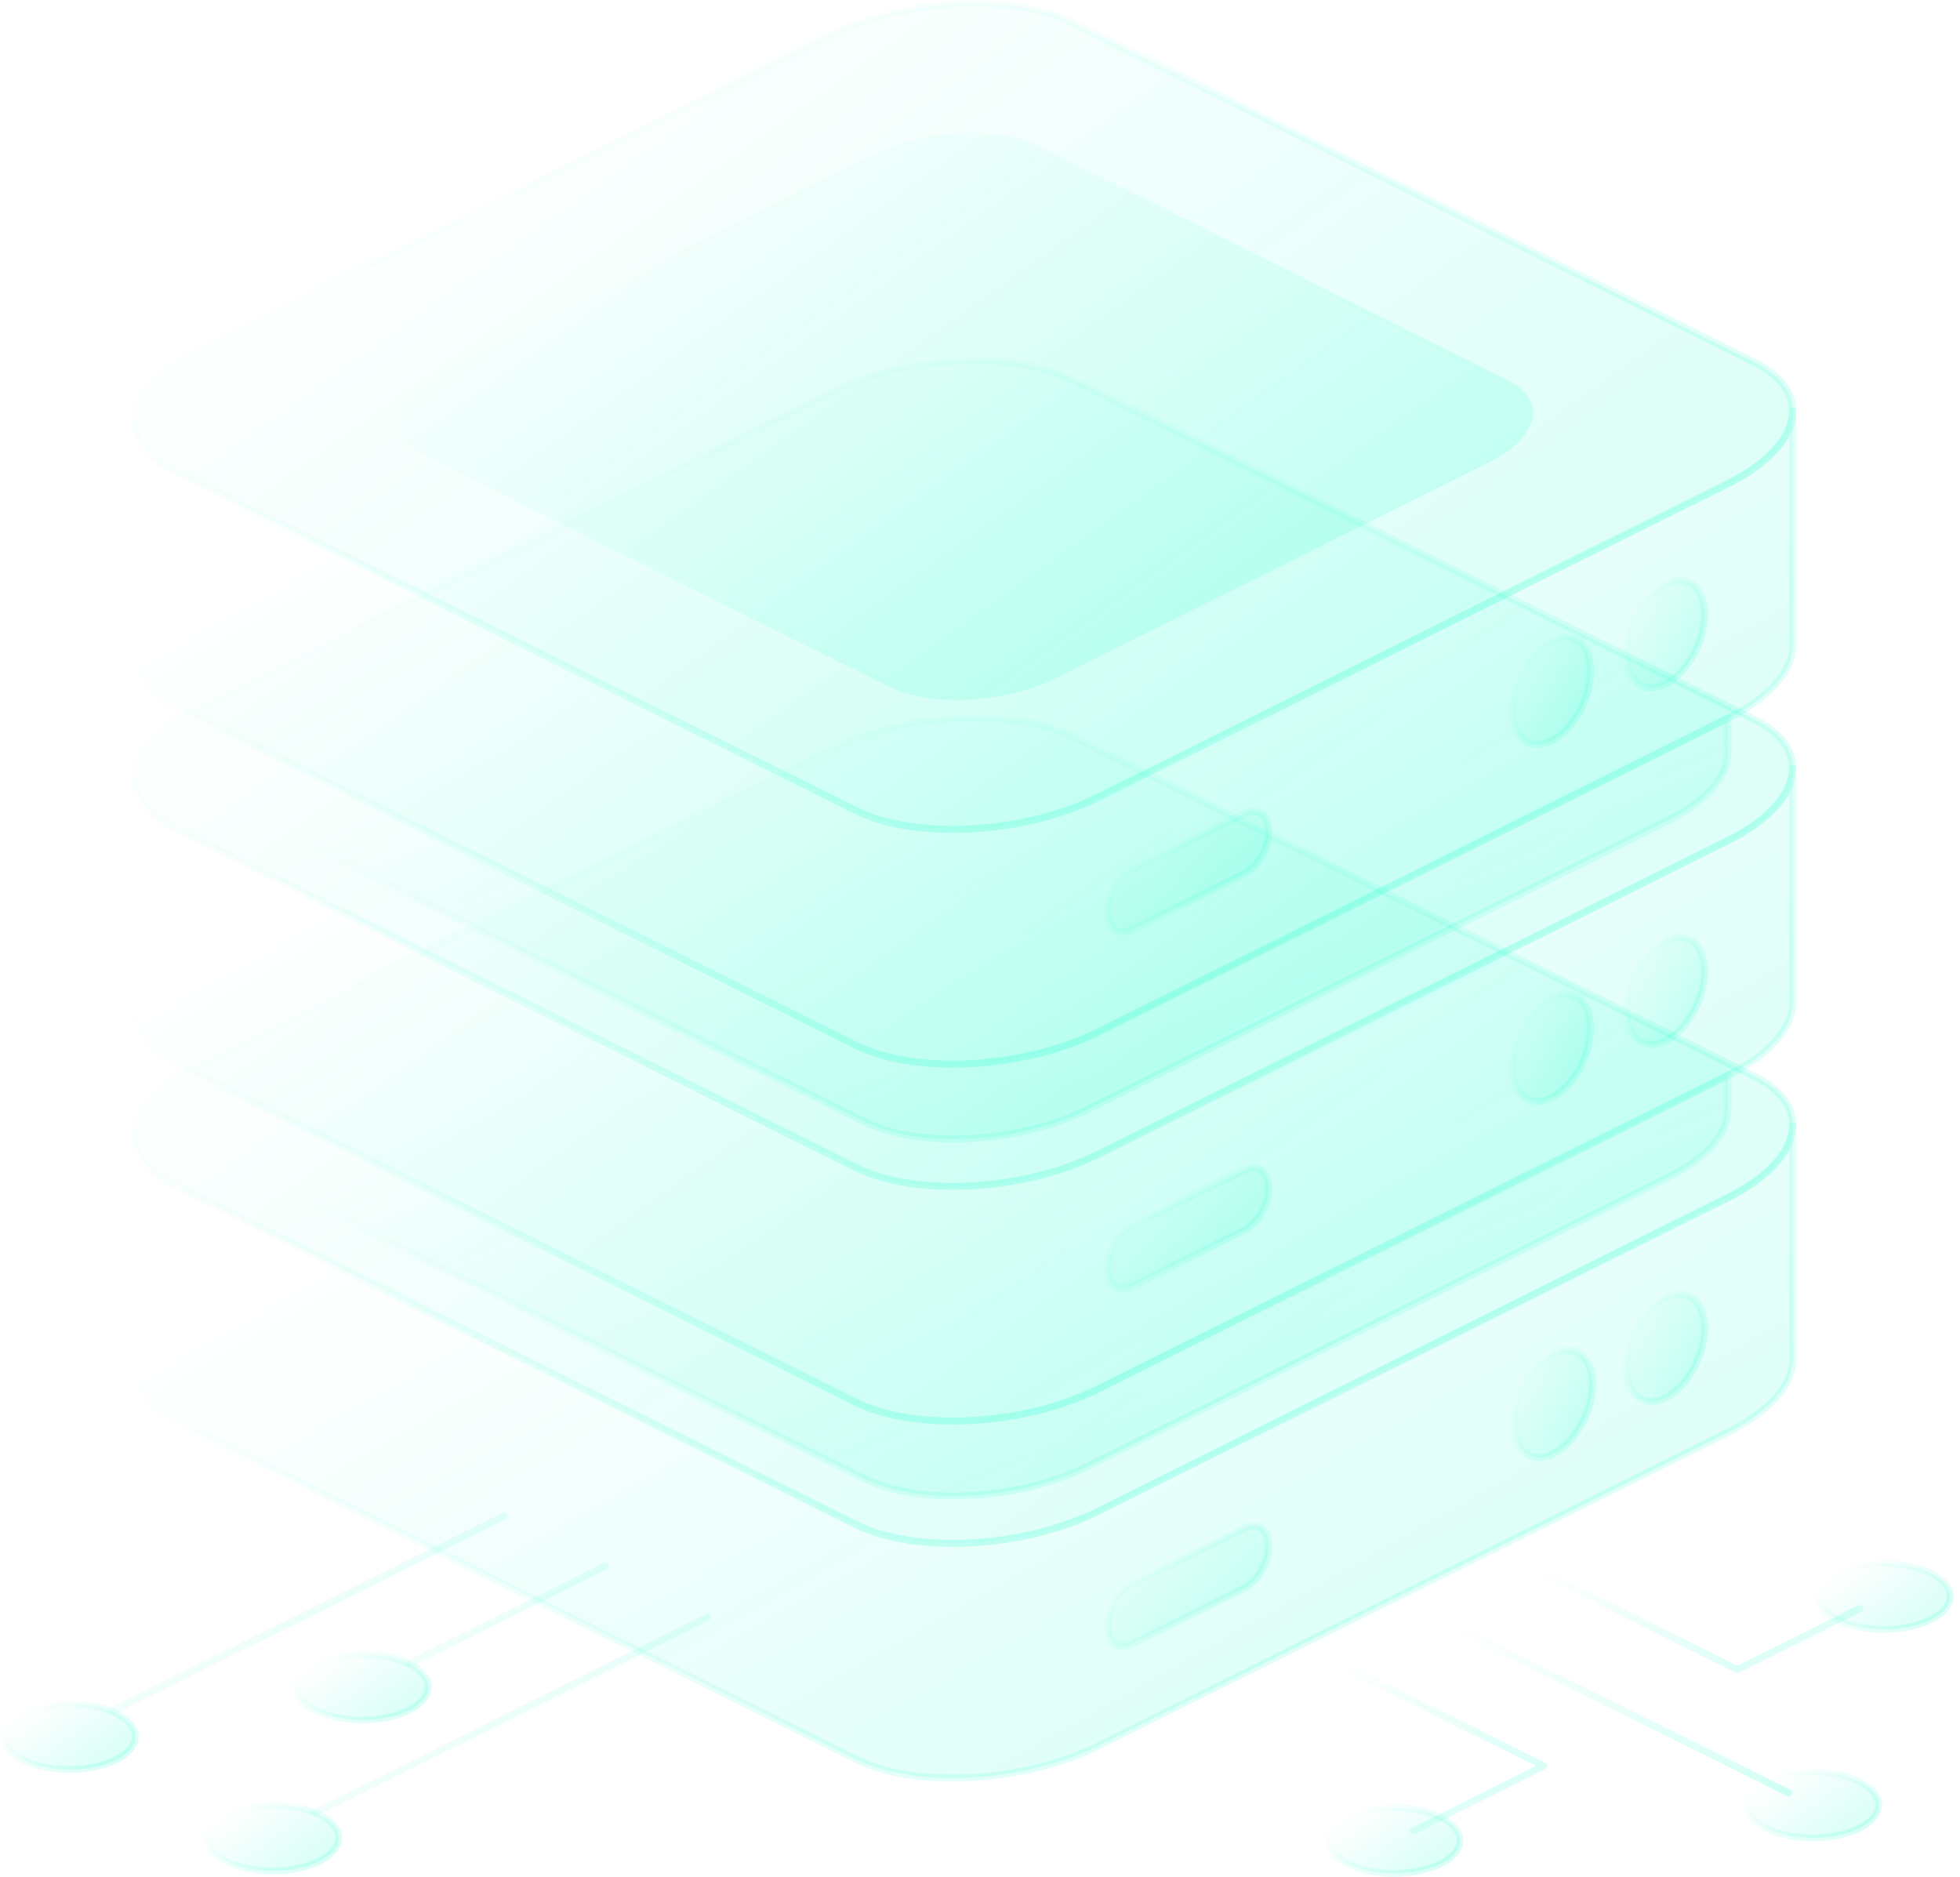 <svg width="188" height="180" viewBox="0 0 188 180" fill="none" xmlns="http://www.w3.org/2000/svg">
    <defs>
        <linearGradient id="paint0_linear_2797_54661" x1="70.596" y1="165.693" x2="53.502"
            y2="142.631" gradientUnits="userSpaceOnUse">
            <stop stop-color="#00FFC8" />
            <stop offset="1" stop-color="#00FFC8" stop-opacity="0" />
        </linearGradient>
        <linearGradient id="paint1_linear_2797_54661" x1="72.702" y1="175.63" x2="39.831"
            y2="130.537" gradientUnits="userSpaceOnUse">
            <stop stop-color="#00FFC8" />
            <stop offset="1" stop-color="#00FFC8" stop-opacity="0" />
        </linearGradient>
        <linearGradient id="paint2_linear_2797_54661" x1="92.209" y1="185.344" x2="59.337"
            y2="140.251" gradientUnits="userSpaceOnUse">
            <stop stop-color="#00FFC8" />
            <stop offset="1" stop-color="#00FFC8" stop-opacity="0" />
        </linearGradient>
        <linearGradient id="paint3_linear_2797_54661" x1="49.002" y1="168.584" x2="38.393"
            y2="153.773" gradientUnits="userSpaceOnUse">
            <stop stop-color="#00FFC8" />
            <stop offset="1" stop-color="#00FFC8" stop-opacity="0" />
        </linearGradient>
        <linearGradient id="paint4_linear_2797_54661" x1="49.731" y1="169.273" x2="37.874"
            y2="153.483" gradientUnits="userSpaceOnUse">
            <stop stop-color="#00FFC8" />
            <stop offset="1" stop-color="#00FFC8" stop-opacity="0" />
        </linearGradient>
        <linearGradient id="paint5_linear_2797_54661" x1="20.904" y1="173.336" x2="10.296"
            y2="158.525" gradientUnits="userSpaceOnUse">
            <stop stop-color="#00FFC8" />
            <stop offset="1" stop-color="#00FFC8" stop-opacity="0" />
        </linearGradient>
        <linearGradient id="paint6_linear_2797_54661" x1="21.631" y1="174.029" x2="9.771"
            y2="158.239" gradientUnits="userSpaceOnUse">
            <stop stop-color="#00FFC8" />
            <stop offset="1" stop-color="#00FFC8" stop-opacity="0" />
        </linearGradient>
        <linearGradient id="paint7_linear_2797_54661" x1="40.408" y1="183.052" x2="29.799"
            y2="168.241" gradientUnits="userSpaceOnUse">
            <stop stop-color="#00FFC8" />
            <stop offset="1" stop-color="#00FFC8" stop-opacity="0" />
        </linearGradient>
        <linearGradient id="paint8_linear_2797_54661" x1="41.137" y1="183.743" x2="29.277"
            y2="167.953" gradientUnits="userSpaceOnUse">
            <stop stop-color="#00FFC8" />
            <stop offset="1" stop-color="#00FFC8" stop-opacity="0" />
        </linearGradient>
        <linearGradient id="paint9_linear_2797_54661" x1="271.483" y1="193.499" x2="138.154"
            y2="7.411" gradientUnits="userSpaceOnUse">
            <stop stop-color="#00FFC8" />
            <stop offset="1" stop-color="#00FFC8" stop-opacity="0" />
        </linearGradient>
        <linearGradient id="paint10_linear_2797_54661" x1="272.248" y1="194.218" x2="137.615"
            y2="7.088" gradientUnits="userSpaceOnUse">
            <stop stop-color="#00FFC8" />
            <stop offset="1" stop-color="#00FFC8" stop-opacity="0" />
        </linearGradient>
        <linearGradient id="paint11_linear_2797_54661" x1="271.488" y1="206.486" x2="176.012"
            y2="37.927" gradientUnits="userSpaceOnUse">
            <stop stop-color="#00FFC8" />
            <stop offset="1" stop-color="#00FFC8" stop-opacity="0" />
        </linearGradient>
        <linearGradient id="paint12_linear_2797_54661" x1="272.247" y1="207.204" x2="175.431"
            y2="37.372" gradientUnits="userSpaceOnUse">
            <stop stop-color="#00FFC8" />
            <stop offset="1" stop-color="#00FFC8" stop-opacity="0" />
        </linearGradient>
        <linearGradient id="paint13_linear_2797_54661" x1="131.34" y1="164.57" x2="110.818"
            y2="145.543" gradientUnits="userSpaceOnUse">
            <stop stop-color="#00FFC8" />
            <stop offset="1" stop-color="#00FFC8" stop-opacity="0" />
        </linearGradient>
        <linearGradient id="paint14_linear_2797_54661" x1="132.106" y1="165.301" x2="110.403"
            y2="145.461" gradientUnits="userSpaceOnUse">
            <stop stop-color="#00FFC8" />
            <stop offset="1" stop-color="#00FFC8" stop-opacity="0" />
        </linearGradient>
        <linearGradient id="paint15_linear_2797_54661" x1="168.191" y1="140.356" x2="153.425"
            y2="132.884" gradientUnits="userSpaceOnUse">
            <stop stop-color="#00FFC8" />
            <stop offset="1" stop-color="#00FFC8" stop-opacity="0" />
        </linearGradient>
        <linearGradient id="paint16_linear_2797_54661" x1="168.957" y1="141.087" x2="153.005"
            y2="132.83" gradientUnits="userSpaceOnUse">
            <stop stop-color="#00FFC8" />
            <stop offset="1" stop-color="#00FFC8" stop-opacity="0" />
        </linearGradient>
        <linearGradient id="paint17_linear_2797_54661" x1="157.439" y1="145.713" x2="142.672"
            y2="138.241" gradientUnits="userSpaceOnUse">
            <stop stop-color="#00FFC8" />
            <stop offset="1" stop-color="#00FFC8" stop-opacity="0" />
        </linearGradient>
        <linearGradient id="paint18_linear_2797_54661" x1="158.203" y1="146.441" x2="142.252"
            y2="138.184" gradientUnits="userSpaceOnUse">
            <stop stop-color="#00FFC8" />
            <stop offset="1" stop-color="#00FFC8" stop-opacity="0" />
        </linearGradient>
        <linearGradient id="paint19_linear_2797_54661" x1="257.487" y1="166.641" x2="208.392"
            y2="42.633" gradientUnits="userSpaceOnUse">
            <stop stop-color="#00FFC8" />
            <stop offset="1" stop-color="#00FFC8" stop-opacity="0" />
        </linearGradient>
        <linearGradient id="paint20_linear_2797_54661" x1="258.254" y1="167.362" x2="207.907"
            y2="41.695" gradientUnits="userSpaceOnUse">
            <stop stop-color="#00FFC8" />
            <stop offset="1" stop-color="#00FFC8" stop-opacity="0" />
        </linearGradient>
        <linearGradient id="paint21_linear_2797_54661" x1="271.483" y1="159.261" x2="138.154"
            y2="-26.827" gradientUnits="userSpaceOnUse">
            <stop stop-color="#00FFC8" />
            <stop offset="1" stop-color="#00FFC8" stop-opacity="0" />
        </linearGradient>
        <linearGradient id="paint22_linear_2797_54661" x1="272.248" y1="159.975" x2="137.622"
            y2="-27.153" gradientUnits="userSpaceOnUse">
            <stop stop-color="#00FFC8" />
            <stop offset="1" stop-color="#00FFC8" stop-opacity="0" />
        </linearGradient>
        <linearGradient id="paint23_linear_2797_54661" x1="271.485" y1="172.247" x2="176.009"
            y2="3.69" gradientUnits="userSpaceOnUse">
            <stop stop-color="#00FFC8" />
            <stop offset="1" stop-color="#00FFC8" stop-opacity="0" />
        </linearGradient>
        <linearGradient id="paint24_linear_2797_54661" x1="272.247" y1="172.966" x2="175.431"
            y2="3.134" gradientUnits="userSpaceOnUse">
            <stop stop-color="#00FFC8" />
            <stop offset="1" stop-color="#00FFC8" stop-opacity="0" />
        </linearGradient>
        <linearGradient id="paint25_linear_2797_54661" x1="131.34" y1="130.246" x2="110.814"
            y2="111.219" gradientUnits="userSpaceOnUse">
            <stop stop-color="#00FFC8" />
            <stop offset="1" stop-color="#00FFC8" stop-opacity="0" />
        </linearGradient>
        <linearGradient id="paint26_linear_2797_54661" x1="132.106" y1="130.976" x2="110.403"
            y2="111.135" gradientUnits="userSpaceOnUse">
            <stop stop-color="#00FFC8" />
            <stop offset="1" stop-color="#00FFC8" stop-opacity="0" />
        </linearGradient>
        <linearGradient id="paint27_linear_2797_54661" x1="168.191" y1="106.118" x2="153.424"
            y2="98.647" gradientUnits="userSpaceOnUse">
            <stop stop-color="#00FFC8" />
            <stop offset="1" stop-color="#00FFC8" stop-opacity="0" />
        </linearGradient>
        <linearGradient id="paint28_linear_2797_54661" x1="168.957" y1="106.849" x2="153.005"
            y2="98.591" gradientUnits="userSpaceOnUse">
            <stop stop-color="#00FFC8" />
            <stop offset="1" stop-color="#00FFC8" stop-opacity="0" />
        </linearGradient>
        <linearGradient id="paint29_linear_2797_54661" x1="157.258" y1="111.564" x2="142.49"
            y2="104.092" gradientUnits="userSpaceOnUse">
            <stop stop-color="#00FFC8" />
            <stop offset="1" stop-color="#00FFC8" stop-opacity="0" />
        </linearGradient>
        <linearGradient id="paint30_linear_2797_54661" x1="158.024" y1="112.292" x2="142.072"
            y2="104.035" gradientUnits="userSpaceOnUse">
            <stop stop-color="#00FFC8" />
            <stop offset="1" stop-color="#00FFC8" stop-opacity="0" />
        </linearGradient>
        <linearGradient id="paint31_linear_2797_54661" x1="271.485" y1="125.023" x2="138.155"
            y2="-61.066" gradientUnits="userSpaceOnUse">
            <stop stop-color="#00FFC8" />
            <stop offset="1" stop-color="#00FFC8" stop-opacity="0" />
        </linearGradient>
        <linearGradient id="paint32_linear_2797_54661" x1="272.248" y1="125.737" x2="137.622"
            y2="-61.391" gradientUnits="userSpaceOnUse">
            <stop stop-color="#00FFC8" />
            <stop offset="1" stop-color="#00FFC8" stop-opacity="0" />
        </linearGradient>
        <linearGradient id="paint33_linear_2797_54661" x1="215.369" y1="98.356" x2="123.827"
            y2="-29.409" gradientUnits="userSpaceOnUse">
            <stop stop-color="#00FFC8" />
            <stop offset="1" stop-color="#00FFC8" stop-opacity="0" />
        </linearGradient>
        <linearGradient id="paint34_linear_2797_54661" x1="271.485" y1="138.01" x2="176.005"
            y2="-30.549" gradientUnits="userSpaceOnUse">
            <stop stop-color="#00FFC8" />
            <stop offset="1" stop-color="#00FFC8" stop-opacity="0" />
        </linearGradient>
        <linearGradient id="paint35_linear_2797_54661" x1="272.247" y1="138.728" x2="175.431"
            y2="-31.104" gradientUnits="userSpaceOnUse">
            <stop stop-color="#00FFC8" />
            <stop offset="1" stop-color="#00FFC8" stop-opacity="0" />
        </linearGradient>
        <linearGradient id="paint36_linear_2797_54661" x1="257.487" y1="132.403" x2="208.392"
            y2="8.395" gradientUnits="userSpaceOnUse">
            <stop stop-color="#00FFC8" />
            <stop offset="1" stop-color="#00FFC8" stop-opacity="0" />
        </linearGradient>
        <linearGradient id="paint37_linear_2797_54661" x1="258.254" y1="133.124" x2="207.907"
            y2="7.457" gradientUnits="userSpaceOnUse">
            <stop stop-color="#00FFC8" />
            <stop offset="1" stop-color="#00FFC8" stop-opacity="0" />
        </linearGradient>
        <linearGradient id="paint38_linear_2797_54661" x1="168.191" y1="71.88" x2="153.424"
            y2="64.408" gradientUnits="userSpaceOnUse">
            <stop stop-color="#00FFC8" />
            <stop offset="1" stop-color="#00FFC8" stop-opacity="0" />
        </linearGradient>
        <linearGradient id="paint39_linear_2797_54661" x1="168.957" y1="72.61" x2="153.005"
            y2="64.353" gradientUnits="userSpaceOnUse">
            <stop stop-color="#00FFC8" />
            <stop offset="1" stop-color="#00FFC8" stop-opacity="0" />
        </linearGradient>
        <linearGradient id="paint40_linear_2797_54661" x1="157.258" y1="77.323" x2="142.491"
            y2="69.851" gradientUnits="userSpaceOnUse">
            <stop stop-color="#00FFC8" />
            <stop offset="1" stop-color="#00FFC8" stop-opacity="0" />
        </linearGradient>
        <linearGradient id="paint41_linear_2797_54661" x1="158.024" y1="78.054" x2="142.072"
            y2="69.797" gradientUnits="userSpaceOnUse">
            <stop stop-color="#00FFC8" />
            <stop offset="1" stop-color="#00FFC8" stop-opacity="0" />
        </linearGradient>
        <linearGradient id="paint42_linear_2797_54661" x1="131.34" y1="96.044" x2="110.817"
            y2="77.018" gradientUnits="userSpaceOnUse">
            <stop stop-color="#00FFC8" />
            <stop offset="1" stop-color="#00FFC8" stop-opacity="0" />
        </linearGradient>
        <linearGradient id="paint43_linear_2797_54661" x1="132.106" y1="96.776" x2="110.4"
            y2="76.936" gradientUnits="userSpaceOnUse">
            <stop stop-color="#00FFC8" />
            <stop offset="1" stop-color="#00FFC8" stop-opacity="0" />
        </linearGradient>
        <linearGradient id="paint44_linear_2797_54661" x1="163.415" y1="186.562" x2="130.706"
            y2="157.091" gradientUnits="userSpaceOnUse">
            <stop stop-color="#00FFC8" />
            <stop offset="1" stop-color="#00FFC8" stop-opacity="0" />
        </linearGradient>
        <linearGradient id="paint45_linear_2797_54661" x1="201.088" y1="167.523" x2="183.749"
            y2="132.442" gradientUnits="userSpaceOnUse">
            <stop stop-color="#00FFC8" />
            <stop offset="1" stop-color="#00FFC8" stop-opacity="0" />
        </linearGradient>
        <linearGradient id="paint46_linear_2797_54661" x1="195.89" y1="183.459" x2="163.02"
            y2="138.367" gradientUnits="userSpaceOnUse">
            <stop stop-color="#00FFC8" />
            <stop offset="1" stop-color="#00FFC8" stop-opacity="0" />
        </linearGradient>
        <linearGradient id="paint47_linear_2797_54661" x1="188.125" y1="179.891" x2="177.516"
            y2="165.08" gradientUnits="userSpaceOnUse">
            <stop stop-color="#00FFC8" />
            <stop offset="1" stop-color="#00FFC8" stop-opacity="0" />
        </linearGradient>
        <linearGradient id="paint48_linear_2797_54661" x1="188.852" y1="180.583" x2="176.992"
            y2="164.792" gradientUnits="userSpaceOnUse">
            <stop stop-color="#00FFC8" />
            <stop offset="1" stop-color="#00FFC8" stop-opacity="0" />
        </linearGradient>
        <linearGradient id="paint49_linear_2797_54661" x1="194.965" y1="159.892" x2="184.356"
            y2="145.082" gradientUnits="userSpaceOnUse">
            <stop stop-color="#00FFC8" />
            <stop offset="1" stop-color="#00FFC8" stop-opacity="0" />
        </linearGradient>
        <linearGradient id="paint50_linear_2797_54661" x1="195.692" y1="160.585" x2="183.831"
            y2="144.795" gradientUnits="userSpaceOnUse">
            <stop stop-color="#00FFC8" />
            <stop offset="1" stop-color="#00FFC8" stop-opacity="0" />
        </linearGradient>
        <linearGradient id="paint51_linear_2797_54661" x1="147.97" y1="183.297" x2="137.362"
            y2="168.486" gradientUnits="userSpaceOnUse">
            <stop stop-color="#00FFC8" />
            <stop offset="1" stop-color="#00FFC8" stop-opacity="0" />
        </linearGradient>
        <linearGradient id="paint52_linear_2797_54661" x1="148.697" y1="183.988" x2="136.837"
            y2="168.198" gradientUnits="userSpaceOnUse">
            <stop stop-color="#00FFC8" />
            <stop offset="1" stop-color="#00FFC8" stop-opacity="0" />
        </linearGradient>
        <clipPath id="clip0_2797_54661">
            <rect width="187.364" height="180" fill="white" />
        </clipPath>
    </defs>
    <g clip-path="url(#clip0_2797_54661)">
        <path fill-rule="evenodd" clip-rule="evenodd"
            d="M57.895 149.908L39.073 159.281C38.904 159.365 38.836 159.568 38.921 159.736C39.005 159.902 39.211 159.971 39.378 159.887L58.2 150.513C58.369 150.43 58.437 150.227 58.352 150.059C58.267 149.892 58.062 149.824 57.895 149.908Z"
            fill="url(#paint0_linear_2797_54661)" fill-opacity="0.3" />
        <path fill-rule="evenodd" clip-rule="evenodd"
            d="M48.222 145.09L10.577 163.838C10.408 163.921 10.34 164.124 10.425 164.292C10.509 164.458 10.713 164.528 10.882 164.443L48.526 145.696C48.693 145.612 48.763 145.409 48.678 145.241C48.593 145.075 48.389 145.007 48.222 145.09Z"
            fill="url(#paint1_linear_2797_54661)" fill-opacity="0.3" />
        <path fill-rule="evenodd" clip-rule="evenodd"
            d="M67.728 154.805L30.083 173.552C29.914 173.635 29.846 173.839 29.931 174.006C30.015 174.174 30.219 174.242 30.387 174.157L68.032 155.41C68.201 155.327 68.269 155.122 68.184 154.956C68.1 154.789 67.894 154.721 67.728 154.805Z"
            fill="url(#paint2_linear_2797_54661)" fill-opacity="0.3" />
        <path fill-rule="evenodd" clip-rule="evenodd"
            d="M34.751 158.662C31.258 158.662 28.422 160.074 28.422 161.813C28.422 163.553 31.258 164.965 34.751 164.965C38.243 164.965 41.079 163.553 41.079 161.813C41.079 160.073 38.243 158.662 34.751 158.662Z"
            fill="url(#paint3_linear_2797_54661)" fill-opacity="0.3" />
        <path fill-rule="evenodd" clip-rule="evenodd"
            d="M34.752 158.34C32.58 158.34 30.656 158.876 29.462 159.686C28.59 160.278 28.1 161.023 28.1 161.812C28.1 162.602 28.591 163.346 29.462 163.939C30.656 164.75 32.58 165.286 34.752 165.286C36.923 165.286 38.847 164.75 40.041 163.939C40.912 163.348 41.404 162.602 41.404 161.812C41.404 161.023 40.912 160.278 40.041 159.686C38.847 158.876 36.923 158.34 34.752 158.34ZM34.752 158.982C36.772 158.982 38.566 159.463 39.676 160.218C40.341 160.669 40.757 161.21 40.757 161.812C40.757 162.414 40.341 162.955 39.676 163.406C38.566 164.161 36.772 164.642 34.752 164.642C32.732 164.642 30.938 164.161 29.827 163.406C29.162 162.955 28.746 162.414 28.746 161.812C28.746 161.21 29.162 160.669 29.827 160.218C30.938 159.464 32.732 158.982 34.752 158.982Z"
            fill="url(#paint4_linear_2797_54661)" fill-opacity="0.3" />
        <path fill-rule="evenodd" clip-rule="evenodd"
            d="M6.653 163.414C3.161 163.414 0.324 164.827 0.324 166.566C0.324 168.305 3.159 169.718 6.653 169.718C10.145 169.718 12.982 168.305 12.982 166.566C12.982 164.827 10.145 163.414 6.653 163.414Z"
            fill="url(#paint5_linear_2797_54661)" fill-opacity="0.3" />
        <path fill-rule="evenodd" clip-rule="evenodd"
            d="M6.652 163.094C4.481 163.094 2.557 163.63 1.363 164.44C0.492 165.032 0 165.777 0 166.567C0 167.356 0.492 168.102 1.363 168.695C2.557 169.505 4.481 170.041 6.652 170.041C8.823 170.041 10.748 169.505 11.941 168.695C12.814 168.103 13.304 167.358 13.304 166.567C13.304 165.777 12.812 165.033 11.941 164.44C10.748 163.63 8.823 163.094 6.652 163.094ZM6.652 163.736C8.672 163.736 10.466 164.217 11.576 164.972C12.242 165.423 12.658 165.965 12.658 166.566C12.658 167.168 12.242 167.709 11.576 168.16C10.466 168.915 8.672 169.396 6.652 169.396C4.632 169.396 2.838 168.915 1.728 168.16C1.063 167.709 0.646 167.168 0.646 166.566C0.646 165.964 1.063 165.423 1.728 164.972C2.837 164.217 4.632 163.736 6.652 163.736Z"
            fill="url(#paint6_linear_2797_54661)" fill-opacity="0.3" />
        <path fill-rule="evenodd" clip-rule="evenodd"
            d="M26.157 173.13C22.665 173.13 19.828 174.542 19.828 176.282C19.828 178.021 22.663 179.433 26.157 179.433C29.649 179.433 32.486 178.021 32.486 176.282C32.486 174.541 29.649 173.13 26.157 173.13Z"
            fill="url(#paint7_linear_2797_54661)" fill-opacity="0.3" />
        <path fill-rule="evenodd" clip-rule="evenodd"
            d="M26.158 172.808C23.986 172.808 22.062 173.344 20.868 174.154C19.996 174.746 19.506 175.491 19.506 176.281C19.506 177.072 19.998 177.816 20.868 178.409C22.062 179.219 23.986 179.755 26.158 179.755C28.329 179.755 30.253 179.219 31.447 178.409C32.32 177.817 32.81 177.072 32.81 176.281C32.81 175.491 32.318 174.747 31.447 174.154C30.253 173.344 28.329 172.808 26.158 172.808ZM26.158 173.452C28.178 173.452 29.972 173.932 31.082 174.687C31.747 175.138 32.163 175.679 32.163 176.281C32.163 176.884 31.747 177.424 31.082 177.876C29.972 178.631 28.178 179.111 26.158 179.111C24.138 179.111 22.344 178.631 21.233 177.876C20.568 177.424 20.152 176.882 20.152 176.281C20.152 175.679 20.568 175.138 21.233 174.687C22.344 173.932 24.138 173.452 26.158 173.452Z"
            fill="url(#paint8_linear_2797_54661)" fill-opacity="0.3" />
        <path fill-rule="evenodd" clip-rule="evenodd"
            d="M79.516 71.904C86.655 68.349 97.09 67.773 102.803 70.62L168.323 103.268C174.036 106.115 172.876 111.312 165.737 114.868L105.364 144.933C98.225 148.488 87.79 149.065 82.077 146.218L16.558 113.569C10.846 110.722 12.004 105.525 19.145 101.969L79.516 71.904Z"
            fill="url(#paint9_linear_2797_54661)" fill-opacity="0.3" />
        <path fill-rule="evenodd" clip-rule="evenodd"
            d="M79.364 71.601L18.992 101.668C16.354 102.982 14.518 104.521 13.514 106.079C12.816 107.162 12.513 108.261 12.606 109.311C12.758 111.043 13.987 112.668 16.406 113.874L81.926 146.523C87.713 149.407 98.284 148.84 105.516 145.238L165.888 115.173C168.527 113.859 170.363 112.32 171.367 110.761C172.064 109.678 172.367 108.58 172.274 107.529C172.123 105.798 170.893 104.172 168.474 102.966L102.955 70.316C97.168 67.432 86.596 67.999 79.364 71.601ZM79.668 72.208C86.714 68.699 97.011 68.113 102.65 70.923L168.17 103.572C170.321 104.644 171.463 106.047 171.597 107.588C171.698 108.737 171.235 109.943 170.261 111.118C169.245 112.343 167.675 113.526 165.584 114.567L105.213 144.63C98.167 148.139 87.869 148.724 82.23 145.914L16.709 113.267C14.559 112.195 13.417 110.792 13.282 109.251C13.181 108.102 13.644 106.896 14.618 105.721C15.636 104.496 17.204 103.313 19.295 102.271L79.668 72.208Z"
            fill="url(#paint10_linear_2797_54661)" fill-opacity="0.3" />
        <path fill-rule="evenodd" clip-rule="evenodd"
            d="M171.952 107.91C171.944 110.268 169.816 112.836 165.738 114.868L105.365 144.933C98.226 148.489 87.791 149.065 82.078 146.218L16.558 113.569C14.152 112.369 12.964 110.753 12.932 109.017V131.451V131.471V131.474C12.943 133.23 14.129 134.866 16.56 136.079L82.081 168.727C87.793 171.574 98.228 170.998 105.368 167.442L165.741 137.377C169.815 135.348 171.941 132.784 171.955 130.428V130.397V130.385V130.383V107.91H171.952Z"
            fill="url(#paint11_linear_2797_54661)" fill-opacity="0.3" />
        <path fill-rule="evenodd" clip-rule="evenodd"
            d="M12.59 131.476V131.473V131.453V109.019C12.59 108.832 12.74 108.681 12.927 108.68C13.113 108.678 13.266 108.826 13.269 109.013C13.301 110.644 14.446 112.14 16.709 113.267L82.228 145.916C87.865 148.726 98.164 148.14 105.211 144.631L165.583 114.566C169.51 112.611 171.602 110.18 171.61 107.91C171.61 107.723 171.762 107.574 171.947 107.572C172.039 107.572 172.125 107.608 172.19 107.671C172.255 107.734 172.291 107.82 172.291 107.911C172.291 107.911 172.291 130.385 172.291 130.38V130.385C172.291 130.385 172.291 130.399 172.291 130.397V130.428V130.43C172.277 132.874 170.115 135.575 165.888 137.681L105.515 167.746C98.282 171.347 87.711 171.914 81.925 169.031L16.407 136.382C13.829 135.097 12.602 133.338 12.591 131.477V131.476H12.59ZM171.612 110.334C170.67 112.043 168.754 113.743 165.889 115.17L105.517 145.237C98.283 148.838 87.712 149.405 81.926 146.521L16.407 113.873C14.922 113.133 13.886 112.235 13.272 111.252V131.454C13.272 131.454 13.272 131.474 13.272 131.469V131.473V131.474C13.281 133.124 14.427 134.638 16.712 135.777L82.231 168.425C87.868 171.235 98.167 170.65 105.214 167.14L165.586 137.075C169.507 135.122 171.599 132.696 171.613 130.427V130.397C171.613 130.397 171.613 130.383 171.613 130.388V130.383V110.334H171.612ZM12.59 131.476V131.479C12.59 131.474 12.59 131.476 12.59 131.476Z"
            fill="url(#paint12_linear_2797_54661)" fill-opacity="0.3" />
        <path fill-rule="evenodd" clip-rule="evenodd"
            d="M106.236 155.978C106.236 157.563 107.269 158.335 108.544 157.702L119.369 152.312C120.642 151.677 121.676 149.876 121.676 148.29C121.676 146.705 120.643 145.933 119.369 146.566L108.544 151.958C107.269 152.591 106.236 154.393 106.236 155.978Z"
            fill="url(#paint13_linear_2797_54661)" fill-opacity="0.3" />
        <path fill-rule="evenodd" clip-rule="evenodd"
            d="M105.898 155.978C105.898 156.902 106.223 157.58 106.71 157.944C107.219 158.324 107.921 158.392 108.698 158.005L119.523 152.615C120.894 151.933 122.017 149.998 122.017 148.291C122.017 147.367 121.693 146.689 121.205 146.325C120.696 145.945 119.994 145.877 119.218 146.264L108.393 151.655C107.023 152.336 105.898 154.271 105.898 155.978ZM106.579 155.978C106.579 154.515 107.522 152.845 108.698 152.259L119.523 146.868C120.021 146.62 120.471 146.621 120.797 146.865C121.145 147.125 121.337 147.626 121.337 148.288C121.337 149.751 120.393 151.421 119.218 152.007L108.393 157.397C107.895 157.645 107.445 157.643 107.119 157.4C106.771 157.141 106.579 156.64 106.579 155.978Z"
            fill="url(#paint14_linear_2797_54661)" fill-opacity="0.3" />
        <path fill-rule="evenodd" clip-rule="evenodd"
            d="M159.742 124.479C161.813 123.448 163.494 124.764 163.494 127.415C163.494 130.066 161.813 133.056 159.742 134.087C157.671 135.117 155.99 133.802 155.99 131.151C155.992 128.5 157.673 125.51 159.742 124.479Z"
            fill="url(#paint15_linear_2797_54661)" fill-opacity="0.3" />
        <path fill-rule="evenodd" clip-rule="evenodd"
            d="M159.592 124.175C157.425 125.255 155.652 128.376 155.652 131.15C155.652 132.605 156.136 133.683 156.882 134.265C157.654 134.869 158.719 134.975 159.896 134.388C162.063 133.309 163.836 130.188 163.836 127.413C163.836 125.959 163.351 124.881 162.606 124.298C161.834 123.695 160.769 123.588 159.592 124.175ZM159.896 124.781C160.79 124.335 161.601 124.372 162.187 124.831C162.801 125.312 163.157 126.216 163.157 127.415C163.157 129.943 161.567 132.802 159.593 133.785C158.699 134.23 157.889 134.193 157.303 133.734C156.689 133.253 156.333 132.349 156.333 131.15C156.333 128.623 157.921 125.765 159.896 124.781Z"
            fill="url(#paint16_linear_2797_54661)" fill-opacity="0.3" />
        <path fill-rule="evenodd" clip-rule="evenodd"
            d="M148.99 129.833C151.061 128.803 152.743 130.118 152.743 132.77C152.743 135.421 151.061 138.411 148.99 139.443C146.919 140.473 145.238 139.158 145.238 136.507C145.238 133.856 146.919 130.864 148.99 129.833Z"
            fill="url(#paint17_linear_2797_54661)" fill-opacity="0.3" />
        <path fill-rule="evenodd" clip-rule="evenodd"
            d="M148.838 129.53C146.671 130.61 144.898 133.731 144.898 136.505C144.898 137.959 145.383 139.038 146.128 139.62C146.9 140.224 147.965 140.33 149.142 139.743C151.309 138.663 153.082 135.542 153.082 132.768C153.082 131.314 152.598 130.236 151.852 129.653C151.079 129.049 150.015 128.945 148.838 129.53ZM149.141 130.137C150.035 129.692 150.845 129.729 151.431 130.188C152.045 130.668 152.401 131.573 152.401 132.771C152.401 135.299 150.811 138.158 148.838 139.141C147.944 139.586 147.133 139.549 146.547 139.09C145.933 138.61 145.577 137.705 145.577 136.507C145.577 133.977 147.167 131.12 149.141 130.137Z"
            fill="url(#paint18_linear_2797_54661)" fill-opacity="0.3" />
        <path fill-rule="evenodd" clip-rule="evenodd"
            d="M19.146 103.129V107.452V107.47V107.472C19.156 109.089 20.249 110.599 22.49 111.716L82.889 141.812C88.155 144.435 97.773 143.905 104.356 140.627L160.008 112.911C163.763 111.041 165.724 108.677 165.737 106.505V106.475V106.463V103.136L105.366 133.204C98.227 136.759 87.792 137.335 82.078 134.489L19.146 103.129Z"
            fill="url(#paint19_linear_2797_54661)" fill-opacity="0.3" />
        <path fill-rule="evenodd" clip-rule="evenodd"
            d="M18.805 107.474V107.47V107.452V103.129C18.805 103.012 18.865 102.903 18.965 102.841C19.066 102.78 19.191 102.774 19.297 102.826L82.23 134.185C87.867 136.995 98.166 136.41 105.213 132.9L165.585 102.835C165.69 102.783 165.815 102.789 165.916 102.851C166.017 102.912 166.077 103.022 166.077 103.139C166.077 103.139 166.077 106.466 166.077 106.461V106.466V106.478V106.508V106.509C166.065 108.771 164.069 111.269 160.16 113.216L104.506 140.931C97.831 144.255 88.075 144.777 82.736 142.115L22.337 112.019C19.949 110.83 18.816 109.199 18.805 107.475V107.474ZM19.485 103.678V107.452C19.485 107.452 19.485 107.47 19.485 107.466V107.469V107.47C19.494 108.983 20.548 110.37 22.642 111.414L83.04 141.51C88.232 144.097 97.713 143.557 104.203 140.325L159.855 112.609C163.458 110.815 165.384 108.589 165.396 106.505V106.478C165.396 106.478 165.396 106.466 165.396 106.471V106.466V103.687L105.516 133.507C98.282 137.109 87.711 137.676 81.925 134.792L19.485 103.678ZM18.805 107.472V107.475C18.805 107.472 18.805 107.472 18.805 107.472Z"
            fill="url(#paint20_linear_2797_54661)" fill-opacity="0.3" />
        <path fill-rule="evenodd" clip-rule="evenodd"
            d="M79.516 37.666C86.655 34.111 97.09 33.535 102.803 36.381L168.323 69.03C174.036 71.877 172.876 77.074 165.737 80.629L105.364 110.695C98.225 114.25 87.79 114.826 82.077 111.979L16.558 79.331C10.846 76.484 12.004 71.287 19.145 67.731L79.516 37.666Z"
            fill="url(#paint21_linear_2797_54661)" fill-opacity="0.3" />
        <path fill-rule="evenodd" clip-rule="evenodd"
            d="M79.364 37.363L18.992 67.428C16.354 68.742 14.518 70.281 13.514 71.84C12.816 72.923 12.513 74.021 12.606 75.07C12.758 76.802 13.987 78.427 16.406 79.633L81.926 112.281C87.713 115.165 98.284 114.598 105.516 110.997L165.888 80.931C168.527 79.618 170.363 78.079 171.367 76.52C172.064 75.437 172.367 74.338 172.274 73.288C172.123 71.556 170.893 69.931 168.474 68.725L102.955 36.078C97.168 33.194 86.596 33.761 79.364 37.363ZM79.668 37.969C86.714 34.46 97.011 33.875 102.65 36.685L168.17 69.333C170.321 70.406 171.463 71.809 171.597 73.349C171.698 74.497 171.235 75.705 170.261 76.88C169.245 78.105 167.675 79.288 165.584 80.329L105.213 110.391C98.167 113.9 87.869 114.486 82.23 111.676L16.709 79.029C14.559 77.957 13.417 76.553 13.282 75.013C13.181 73.864 13.644 72.658 14.618 71.482C15.636 70.258 17.204 69.076 19.295 68.033L79.668 37.969Z"
            fill="url(#paint22_linear_2797_54661)" fill-opacity="0.3" />
        <path fill-rule="evenodd" clip-rule="evenodd"
            d="M171.952 73.671C171.944 76.03 169.816 78.598 165.738 80.63L105.365 110.695C98.226 114.25 87.791 114.826 82.078 111.98L16.558 79.331C14.152 78.131 12.964 76.515 12.932 74.779V97.213V97.233V97.236C12.943 98.99 14.129 100.628 16.56 101.84L82.079 134.489C87.791 137.336 98.226 136.76 105.367 133.204L165.739 103.139C169.813 101.11 171.94 98.545 171.953 96.19V96.159V96.145V96.144V73.671H171.952Z"
            fill="url(#paint23_linear_2797_54661)" fill-opacity="0.3" />
        <path fill-rule="evenodd" clip-rule="evenodd"
            d="M12.59 97.237V97.234V97.214V74.781C12.59 74.594 12.74 74.443 12.927 74.442C13.113 74.44 13.266 74.588 13.269 74.774C13.301 76.406 14.446 77.901 16.709 79.029L82.228 111.678C87.865 114.487 98.164 113.902 105.211 110.393L165.583 80.328C169.51 78.373 171.602 75.942 171.61 73.671C171.61 73.487 171.762 73.335 171.947 73.334C172.039 73.334 172.125 73.369 172.19 73.433C172.255 73.496 172.291 73.582 172.291 73.673C172.291 73.673 172.291 96.147 172.291 96.142V96.147C172.291 96.147 172.291 96.161 172.291 96.159V96.19V96.191C172.277 98.636 170.115 101.337 165.888 103.442L105.517 133.508C98.283 137.109 87.712 137.676 81.926 134.792L16.407 102.144C13.829 100.859 12.602 99.1 12.591 97.239V97.237H12.59ZM171.612 76.096C170.67 77.804 168.754 79.505 165.889 80.932L105.517 110.998C98.283 114.6 87.712 115.167 81.926 112.283L16.407 79.635C14.922 78.895 13.886 77.997 13.272 77.014V97.216C13.272 97.216 13.272 97.236 13.272 97.231V97.234V97.236C13.281 98.886 14.427 100.4 16.712 101.538L82.231 134.187C87.868 136.997 98.167 136.411 105.214 132.902L165.586 102.837C169.507 100.884 171.599 98.457 171.613 96.188V96.159C171.613 96.159 171.613 96.145 171.613 96.15V96.145V76.096H171.612ZM12.59 97.237V97.24C12.59 97.236 12.59 97.237 12.59 97.237Z"
            fill="url(#paint24_linear_2797_54661)" fill-opacity="0.3" />
        <path fill-rule="evenodd" clip-rule="evenodd"
            d="M106.236 121.652C106.236 123.237 107.269 124.011 108.544 123.376L119.369 117.984C120.642 117.35 121.676 115.549 121.676 113.962C121.676 112.377 120.643 111.605 119.369 112.238L108.544 117.63C107.269 118.265 106.236 120.067 106.236 121.652Z"
            fill="url(#paint25_linear_2797_54661)" fill-opacity="0.3" />
        <path fill-rule="evenodd" clip-rule="evenodd"
            d="M105.898 121.652C105.898 122.577 106.223 123.254 106.71 123.618C107.219 123.998 107.921 124.066 108.698 123.68L119.523 118.289C120.894 117.607 122.017 115.672 122.017 113.965C122.017 113.041 121.693 112.363 121.205 112C120.696 111.619 119.994 111.551 119.218 111.938L108.393 117.33C107.023 118.011 105.898 119.944 105.898 121.652ZM106.579 121.652C106.579 120.189 107.522 118.519 108.698 117.934L119.523 112.542C120.021 112.294 120.471 112.295 120.797 112.539C121.145 112.799 121.337 113.3 121.337 113.962C121.337 115.426 120.393 117.096 119.218 117.681L108.393 123.073C107.895 123.321 107.445 123.319 107.119 123.076C106.771 122.814 106.579 122.313 106.579 121.652Z"
            fill="url(#paint26_linear_2797_54661)" fill-opacity="0.3" />
        <path fill-rule="evenodd" clip-rule="evenodd"
            d="M159.742 90.239C161.813 89.208 163.494 90.524 163.494 93.175C163.494 95.826 161.813 98.816 159.742 99.848C157.671 100.879 155.99 99.563 155.99 96.912C155.992 94.261 157.673 91.271 159.742 90.239Z"
            fill="url(#paint27_linear_2797_54661)" fill-opacity="0.3" />
        <path fill-rule="evenodd" clip-rule="evenodd"
            d="M159.592 89.937C157.425 91.017 155.652 94.138 155.652 96.912C155.652 98.366 156.136 99.445 156.882 100.027C157.654 100.631 158.719 100.737 159.896 100.15C162.063 99.07 163.836 95.949 163.836 93.175C163.836 91.721 163.351 90.642 162.606 90.06C161.834 89.456 160.769 89.35 159.592 89.937ZM159.896 90.542C160.79 90.097 161.601 90.134 162.187 90.593C162.801 91.074 163.157 91.978 163.157 93.177C163.157 95.704 161.567 98.564 159.593 99.546C158.699 99.992 157.889 99.954 157.303 99.496C156.689 99.015 156.333 98.111 156.333 96.912C156.333 94.384 157.921 91.525 159.896 90.542Z"
            fill="url(#paint28_linear_2797_54661)" fill-opacity="0.3" />
        <path fill-rule="evenodd" clip-rule="evenodd"
            d="M148.809 95.685C150.88 94.654 152.561 95.97 152.561 98.621C152.561 101.272 150.88 104.262 148.809 105.294C146.738 106.325 145.057 105.009 145.057 102.358C145.058 99.705 146.738 96.715 148.809 95.685Z"
            fill="url(#paint29_linear_2797_54661)" fill-opacity="0.3" />
        <path fill-rule="evenodd" clip-rule="evenodd"
            d="M148.658 95.381C146.491 96.461 144.719 99.582 144.719 102.356C144.719 103.81 145.203 104.889 145.948 105.471C146.72 106.075 147.786 106.181 148.963 105.594C151.129 104.514 152.902 101.393 152.902 98.619C152.902 97.165 152.418 96.087 151.672 95.504C150.901 94.9 149.835 94.796 148.658 95.381ZM148.963 95.988C149.857 95.543 150.667 95.58 151.253 96.039C151.867 96.519 152.223 97.424 152.223 98.621C152.223 101.149 150.633 104.008 148.66 104.99C147.766 105.436 146.955 105.399 146.369 104.94C145.755 104.459 145.399 103.555 145.399 102.358C145.399 99.828 146.988 96.971 148.963 95.988Z"
            fill="url(#paint30_linear_2797_54661)" fill-opacity="0.3" />
        <path fill-rule="evenodd" clip-rule="evenodd"
            d="M79.516 3.428L19.145 33.493C12.004 37.049 10.846 42.246 16.558 45.093L82.079 77.742C87.79 80.588 98.225 80.012 105.366 76.457L165.738 46.392C172.877 42.836 174.037 37.639 168.324 34.792L102.803 2.142C97.09 -0.704 86.657 -0.129 79.516 3.428Z"
            fill="url(#paint31_linear_2797_54661)" fill-opacity="0.3" />
        <path fill-rule="evenodd" clip-rule="evenodd"
            d="M79.364 3.124L18.992 33.19C16.354 34.504 14.518 36.042 13.514 37.601C12.816 38.684 12.513 39.783 12.606 40.832C12.758 42.563 13.987 44.188 16.406 45.395L81.926 78.043C87.713 80.927 98.284 80.36 105.516 76.758L165.888 46.693C168.527 45.379 170.363 43.84 171.367 42.281C172.064 41.198 172.367 40.1 172.274 39.051C172.123 37.319 170.893 35.694 168.474 34.488L102.955 1.84C97.168 -1.044 86.596 -0.477 79.364 3.124ZM79.668 3.73C86.714 0.221 97.011 -0.365 102.65 2.445L168.17 35.093C170.321 36.166 171.463 37.569 171.597 39.108C171.698 40.257 171.235 41.463 170.261 42.639C169.245 43.863 167.675 45.046 165.584 46.088L105.213 76.153C98.167 79.662 87.869 80.248 82.23 77.438L16.709 44.791C14.559 43.719 13.417 42.315 13.282 40.776C13.181 39.627 13.644 38.421 14.618 37.245C15.636 36.021 17.204 34.838 19.295 33.796L79.668 3.73Z"
            fill="url(#paint32_linear_2797_54661)" fill-opacity="0.3" />
        <path fill-rule="evenodd" clip-rule="evenodd"
            d="M83.566 14.872L42.117 35.514C37.214 37.956 36.419 41.523 40.341 43.478L85.326 65.894C89.248 67.848 96.412 67.453 101.315 65.011L142.765 44.369C147.667 41.927 148.462 38.359 144.54 36.404L99.555 13.989C95.633 12.034 88.469 12.43 83.566 14.872Z"
            fill="url(#paint33_linear_2797_54661)" fill-opacity="0.3" />
        <path fill-rule="evenodd" clip-rule="evenodd"
            d="M171.952 39.432C171.944 41.79 169.816 44.358 165.738 46.39L105.365 76.457C98.226 80.012 87.791 80.588 82.078 77.741L16.558 45.093C14.152 43.893 12.964 42.277 12.932 40.541V62.974V62.995V62.998C12.943 64.754 14.129 66.39 16.56 67.602L82.079 100.251C87.791 103.097 98.226 102.521 105.367 98.966L165.739 68.901C169.813 66.872 171.94 64.307 171.953 61.952V61.921V61.907V61.905V39.432H171.952Z"
            fill="url(#paint34_linear_2797_54661)" fill-opacity="0.3" />
        <path fill-rule="evenodd" clip-rule="evenodd"
            d="M12.59 62.999V62.996V62.976V40.542C12.59 40.356 12.74 40.205 12.927 40.203C13.113 40.202 13.266 40.35 13.269 40.536C13.301 42.167 14.446 43.663 16.709 44.791L82.228 77.439C87.865 80.249 98.164 79.664 105.211 76.155L165.583 46.089C169.51 44.135 171.602 41.704 171.61 39.433C171.61 39.248 171.762 39.097 171.947 39.096C172.039 39.096 172.125 39.131 172.19 39.194C172.255 39.258 172.291 39.344 172.291 39.435C172.291 39.435 172.291 61.908 172.291 61.904V61.908C172.291 61.908 172.291 61.922 172.291 61.921V61.952V61.953C172.277 64.398 170.115 67.098 165.888 69.203L105.517 99.269C98.283 102.871 87.712 103.438 81.926 100.554L16.407 67.905C13.829 66.621 12.602 64.862 12.591 63.001V62.999H12.59ZM171.612 41.858C170.67 43.566 168.754 45.267 165.889 46.693L105.517 76.76C98.283 80.362 87.712 80.928 81.926 78.045L16.407 45.396C14.922 44.657 13.886 43.759 13.272 42.776V62.977C13.272 62.977 13.272 62.998 13.272 62.993V62.996V62.998C13.281 64.647 14.427 66.162 16.712 67.3L82.231 99.949C87.868 102.758 98.167 102.173 105.214 98.664L165.586 68.599C169.507 66.645 171.599 64.218 171.613 61.95V61.921C171.613 61.921 171.613 61.907 171.613 61.911V61.907V41.858H171.612ZM12.59 62.999V63.002C12.59 62.998 12.59 62.999 12.59 62.999Z"
            fill="url(#paint35_linear_2797_54661)" fill-opacity="0.3" />
        <path fill-rule="evenodd" clip-rule="evenodd"
            d="M19.146 68.891V73.214V73.232V73.234C19.156 74.853 20.249 76.361 22.49 77.478L82.889 107.574C88.155 110.197 97.773 109.667 104.356 106.389L160.008 78.673C163.763 76.803 165.724 74.44 165.737 72.266V72.237V72.225V72.223V68.896L105.366 98.966C98.227 102.521 87.792 103.097 82.078 100.25L19.146 68.891Z"
            fill="url(#paint36_linear_2797_54661)" fill-opacity="0.3" />
        <path fill-rule="evenodd" clip-rule="evenodd"
            d="M18.805 73.235V73.232V73.214V68.891C18.805 68.774 18.865 68.665 18.965 68.603C19.066 68.541 19.191 68.535 19.297 68.588L82.23 99.947C87.867 102.757 98.166 102.171 105.213 98.662L165.585 68.597C165.69 68.544 165.815 68.549 165.916 68.612C166.017 68.674 166.077 68.783 166.077 68.9C166.077 68.9 166.077 72.228 166.077 72.223V72.228V72.24V72.269V72.271C166.065 74.532 164.069 77.031 160.16 78.978L104.506 106.693C97.831 110.017 88.075 110.539 82.736 107.877L22.337 77.781C19.949 76.592 18.816 74.961 18.805 73.237V73.235ZM19.485 69.439V73.214C19.485 73.214 19.485 73.232 19.485 73.228V73.231V73.232C19.494 74.745 20.548 76.131 22.642 77.176L83.04 107.272C88.232 109.858 97.713 109.319 104.203 106.087L159.855 78.371C163.458 76.576 165.384 74.35 165.396 72.266V72.24C165.396 72.24 165.396 72.228 165.396 72.232V72.228V69.449L105.516 99.269C98.282 102.871 87.711 103.438 81.925 100.554L19.485 69.439ZM18.805 73.234V73.237C18.805 73.234 18.805 73.234 18.805 73.234Z"
            fill="url(#paint37_linear_2797_54661)" fill-opacity="0.3" />
        <path fill-rule="evenodd" clip-rule="evenodd"
            d="M159.742 56.001C161.813 54.97 163.494 56.285 163.494 58.937C163.494 61.588 161.813 64.578 159.742 65.61C157.671 66.641 155.99 65.325 155.99 62.674C155.992 60.023 157.673 57.033 159.742 56.001Z"
            fill="url(#paint38_linear_2797_54661)" fill-opacity="0.3" />
        <path fill-rule="evenodd" clip-rule="evenodd"
            d="M159.592 55.699C157.425 56.779 155.652 59.9 155.652 62.674C155.652 64.128 156.136 65.206 156.882 65.789C157.654 66.392 158.719 66.499 159.896 65.912C162.063 64.832 163.836 61.711 163.836 58.937C163.836 57.483 163.351 56.404 162.606 55.822C161.834 55.218 160.769 55.112 159.592 55.699ZM159.896 56.304C160.79 55.859 161.601 55.896 162.187 56.355C162.801 56.836 163.157 57.74 163.157 58.938C163.157 61.466 161.567 64.325 159.593 65.308C158.699 65.753 157.889 65.716 157.303 65.257C156.689 64.777 156.333 63.872 156.333 62.675C156.333 60.146 157.921 57.287 159.896 56.304Z"
            fill="url(#paint39_linear_2797_54661)" fill-opacity="0.3" />
        <path fill-rule="evenodd" clip-rule="evenodd"
            d="M148.809 61.446C150.88 60.416 152.561 61.731 152.561 64.382C152.561 67.034 150.88 70.024 148.809 71.054C146.738 72.085 145.057 70.769 145.057 68.118C145.058 65.467 146.738 62.477 148.809 61.446Z"
            fill="url(#paint40_linear_2797_54661)" fill-opacity="0.3" />
        <path fill-rule="evenodd" clip-rule="evenodd"
            d="M148.658 61.143C146.491 62.223 144.719 65.344 144.719 68.118C144.719 69.572 145.203 70.651 145.948 71.233C146.72 71.837 147.786 71.943 148.963 71.356C151.129 70.276 152.902 67.155 152.902 64.381C152.902 62.927 152.418 61.848 151.672 61.266C150.901 60.662 149.835 60.557 148.658 61.143ZM148.963 61.75C149.857 61.305 150.667 61.342 151.253 61.801C151.867 62.281 152.223 63.185 152.223 64.384C152.223 66.912 150.633 69.771 148.66 70.754C147.766 71.199 146.955 71.162 146.369 70.703C145.755 70.222 145.399 69.318 145.399 68.12C145.399 65.59 146.988 62.733 148.963 61.75Z"
            fill="url(#paint41_linear_2797_54661)" fill-opacity="0.3" />
        <path fill-rule="evenodd" clip-rule="evenodd"
            d="M106.236 87.453C106.236 89.038 107.269 89.809 108.544 89.176L119.369 83.785C120.642 83.15 121.676 81.349 121.676 79.764C121.676 78.179 120.643 77.406 119.369 78.04L108.544 83.43C107.269 84.065 106.236 85.867 106.236 87.453Z"
            fill="url(#paint42_linear_2797_54661)" fill-opacity="0.3" />
        <path fill-rule="evenodd" clip-rule="evenodd"
            d="M105.898 87.452C105.898 88.376 106.223 89.054 106.71 89.418C107.219 89.798 107.921 89.866 108.698 89.479L119.523 84.088C120.894 83.405 122.017 81.471 122.017 79.764C122.017 78.839 121.693 78.162 121.205 77.798C120.696 77.418 119.994 77.35 119.218 77.736L108.393 83.126C107.023 83.811 105.898 85.745 105.898 87.452ZM106.579 87.452C106.579 85.989 107.522 84.319 108.698 83.734L119.523 78.343C120.021 78.095 120.471 78.097 120.797 78.34C121.145 78.601 121.337 79.101 121.337 79.764C121.337 81.227 120.393 82.897 119.218 83.482L108.393 88.874C107.895 89.122 107.445 89.121 107.119 88.877C106.771 88.615 106.579 88.113 106.579 87.452Z"
            fill="url(#paint43_linear_2797_54661)" fill-opacity="0.3" />
        <path fill-rule="evenodd" clip-rule="evenodd"
            d="M147.307 169.38L124.62 158.081C124.451 157.998 124.383 157.794 124.468 157.626C124.552 157.459 124.756 157.391 124.925 157.475L148.221 169.077C148.336 169.134 148.408 169.251 148.408 169.38C148.408 169.51 148.336 169.625 148.221 169.684L135.728 175.906C135.561 175.989 135.355 175.921 135.271 175.755C135.188 175.588 135.256 175.383 135.423 175.3L147.307 169.38Z"
            fill="url(#paint44_linear_2797_54661)" fill-opacity="0.3" />
        <path fill-rule="evenodd" clip-rule="evenodd"
            d="M166.629 159.758L178.231 153.98C178.4 153.897 178.604 153.965 178.688 154.131C178.771 154.299 178.703 154.502 178.536 154.585L166.782 160.439C166.686 160.487 166.573 160.487 166.477 160.439L143.18 148.838C143.012 148.755 142.944 148.551 143.029 148.383C143.112 148.217 143.317 148.148 143.485 148.233L166.629 159.758Z"
            fill="url(#paint45_linear_2797_54661)" fill-opacity="0.3" />
        <path fill-rule="evenodd" clip-rule="evenodd"
            d="M133.766 153.526L171.411 172.273C171.579 172.356 171.783 172.289 171.867 172.122C171.951 171.954 171.882 171.751 171.715 171.668L134.071 152.92C133.902 152.837 133.698 152.905 133.615 153.071C133.529 153.238 133.599 153.443 133.766 153.526Z"
            fill="url(#paint46_linear_2797_54661)" fill-opacity="0.3" />
        <path fill-rule="evenodd" clip-rule="evenodd"
            d="M173.874 169.969C177.366 169.969 180.202 171.381 180.202 173.121C180.202 174.86 177.366 176.272 173.874 176.272C170.381 176.272 167.545 174.86 167.545 173.121C167.545 171.381 170.381 169.969 173.874 169.969Z"
            fill="url(#paint47_linear_2797_54661)" fill-opacity="0.3" />
        <path fill-rule="evenodd" clip-rule="evenodd"
            d="M173.873 169.647C171.701 169.647 169.777 170.183 168.583 170.993C167.713 171.585 167.221 172.33 167.221 173.121C167.221 173.911 167.713 174.655 168.583 175.248C169.777 176.058 171.701 176.594 173.873 176.594C176.044 176.594 177.968 176.058 179.162 175.248C180.034 174.657 180.525 173.911 180.525 173.121C180.525 172.33 180.033 171.586 179.162 170.993C177.968 170.183 176.044 169.647 173.873 169.647ZM173.873 170.291C175.893 170.291 177.687 170.772 178.797 171.526C179.462 171.978 179.878 172.52 179.878 173.121C179.878 173.721 179.462 174.264 178.797 174.715C177.687 175.47 175.893 175.951 173.873 175.951C171.853 175.951 170.059 175.47 168.948 174.715C168.283 174.264 167.867 173.721 167.867 173.121C167.867 172.52 168.283 171.978 168.948 171.526C170.059 170.772 171.853 170.291 173.873 170.291Z"
            fill="url(#paint48_linear_2797_54661)" fill-opacity="0.3" />
        <path fill-rule="evenodd" clip-rule="evenodd"
            d="M180.714 149.97C184.206 149.97 187.042 151.383 187.042 153.122C187.042 154.861 184.207 156.274 180.714 156.274C177.221 156.274 174.385 154.861 174.385 153.122C174.385 151.383 177.22 149.97 180.714 149.97Z"
            fill="url(#paint49_linear_2797_54661)" fill-opacity="0.3" />
        <path fill-rule="evenodd" clip-rule="evenodd"
            d="M180.713 149.65C178.541 149.65 176.617 150.186 175.423 150.996C174.552 151.588 174.061 152.333 174.061 153.124C174.061 153.912 174.552 154.658 175.423 155.251C176.617 156.061 178.541 156.597 180.713 156.597C182.884 156.597 184.808 156.061 186.002 155.251C186.874 154.659 187.365 153.914 187.365 153.124C187.365 152.333 186.873 151.589 186.002 150.996C184.808 150.186 182.884 149.65 180.713 149.65ZM180.713 150.292C182.732 150.292 184.527 150.773 185.637 151.528C186.302 151.979 186.718 152.52 186.718 153.122C186.718 153.724 186.302 154.265 185.637 154.716C184.527 155.471 182.732 155.952 180.713 155.952C178.693 155.952 176.899 155.471 175.788 154.716C175.123 154.265 174.707 153.724 174.707 153.122C174.707 152.52 175.123 151.979 175.788 151.528C176.897 150.773 178.693 150.292 180.713 150.292Z"
            fill="url(#paint50_linear_2797_54661)" fill-opacity="0.3" />
        <path fill-rule="evenodd" clip-rule="evenodd"
            d="M133.719 173.375C137.212 173.375 140.048 174.788 140.048 176.527C140.048 178.266 137.213 179.679 133.719 179.679C130.226 179.679 127.391 178.266 127.391 176.527C127.391 174.788 130.227 173.375 133.719 173.375Z"
            fill="url(#paint51_linear_2797_54661)" fill-opacity="0.3" />
        <path fill-rule="evenodd" clip-rule="evenodd"
            d="M133.718 173.053C131.547 173.053 129.623 173.589 128.429 174.399C127.557 174.991 127.066 175.736 127.066 176.526C127.066 177.317 127.558 178.061 128.429 178.654C129.623 179.464 131.547 180 133.718 180C135.89 180 137.814 179.464 139.008 178.654C139.879 178.062 140.37 177.317 140.37 176.526C140.37 175.736 139.879 174.992 139.008 174.399C137.814 173.589 135.89 173.053 133.718 173.053ZM133.718 173.697C135.738 173.697 137.532 174.177 138.643 174.932C139.308 175.383 139.724 175.926 139.724 176.526C139.724 177.129 139.308 177.67 138.643 178.121C137.532 178.876 135.738 179.356 133.718 179.356C131.699 179.356 129.904 178.876 128.794 178.121C128.129 177.67 127.713 177.129 127.713 176.526C127.713 175.924 128.129 175.383 128.794 174.932C129.904 174.177 131.699 173.697 133.718 173.697Z"
            fill="url(#paint52_linear_2797_54661)" fill-opacity="0.3" />
    </g>
</svg>

